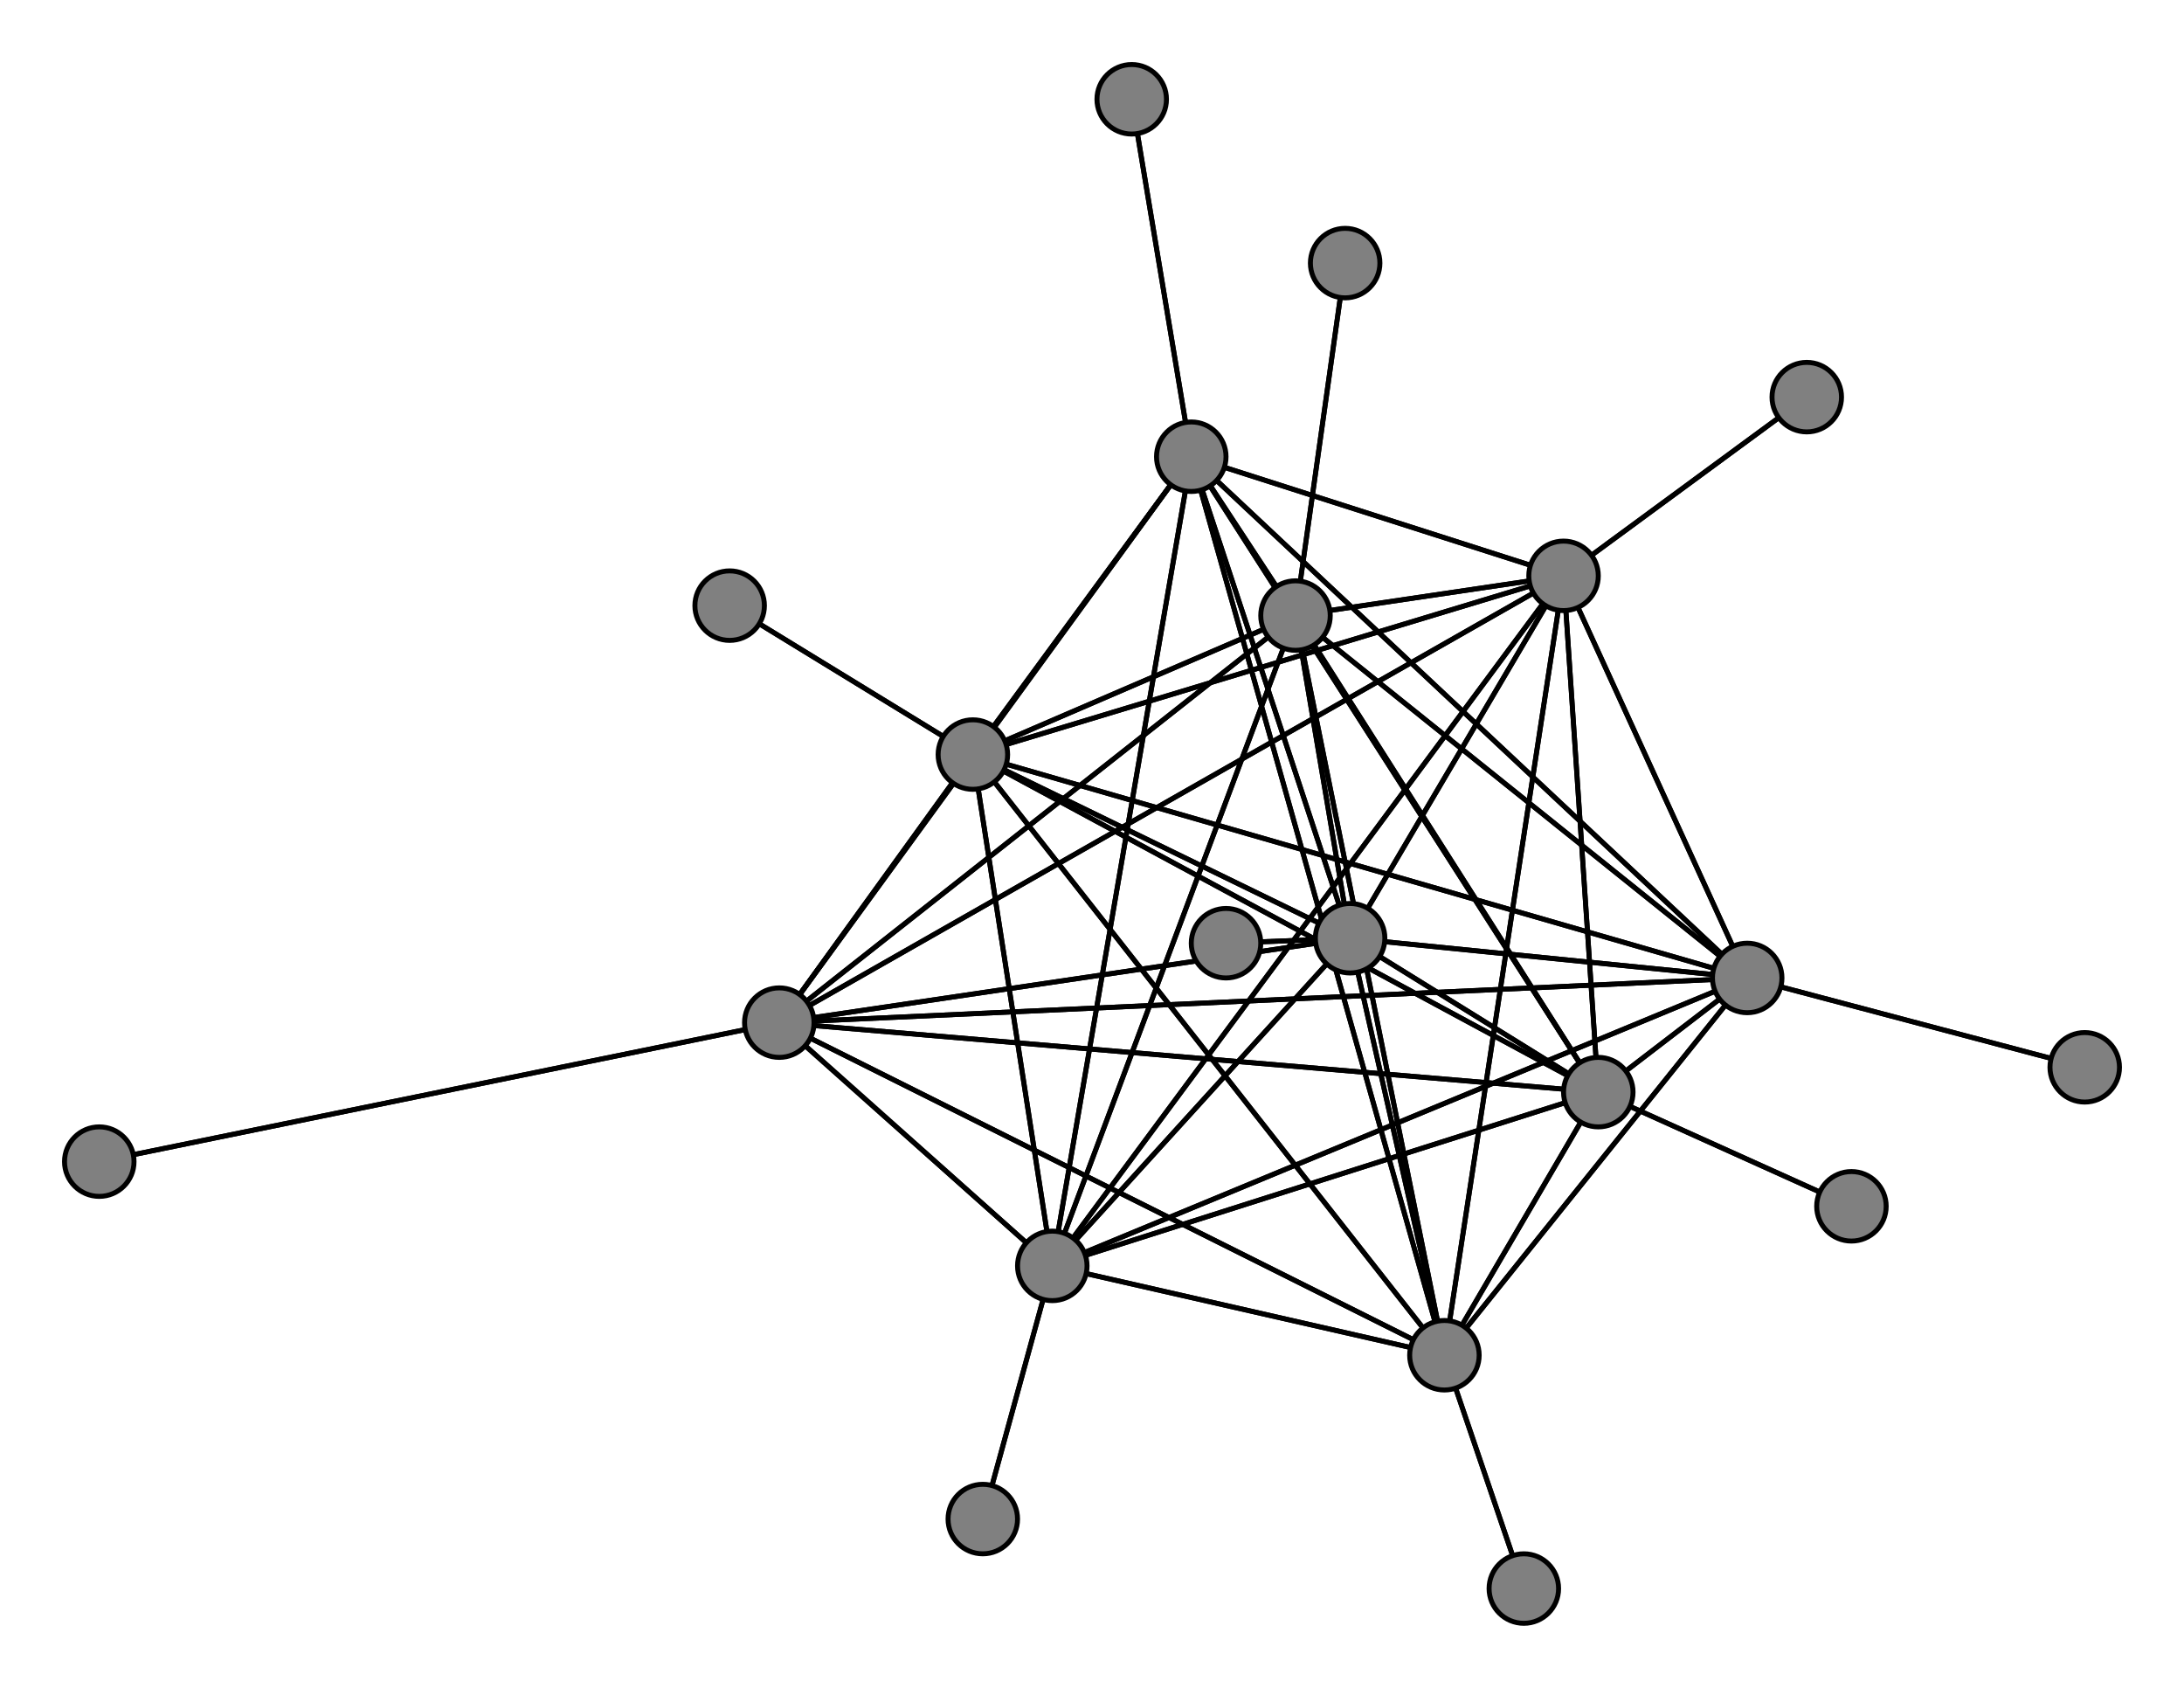 <svg width="440" height="340" xmlns="http://www.w3.org/2000/svg">
<path stroke-width="1" stroke="black" d="M 247 190 272 189"/>
<path stroke-width="1" stroke="black" d="M 240 92 315 116"/>
<path stroke-width="1" stroke="black" d="M 240 92 272 189"/>
<path stroke-width="1" stroke="black" d="M 228 20 240 92"/>
<path stroke-width="1" stroke="black" d="M 322 220 157 206"/>
<path stroke-width="1" stroke="black" d="M 322 220 261 124"/>
<path stroke-width="1" stroke="black" d="M 322 220 240 92"/>
<path stroke-width="1" stroke="black" d="M 322 220 373 243"/>
<path stroke-width="1" stroke="black" d="M 322 220 212 255"/>
<path stroke-width="1" stroke="black" d="M 322 220 352 197"/>
<path stroke-width="1" stroke="black" d="M 322 220 196 152"/>
<path stroke-width="1" stroke="black" d="M 322 220 291 273"/>
<path stroke-width="1" stroke="black" d="M 322 220 315 116"/>
<path stroke-width="1" stroke="black" d="M 322 220 272 189"/>
<path stroke-width="1" stroke="black" d="M 373 243 322 220"/>
<path stroke-width="1" stroke="black" d="M 212 255 157 206"/>
<path stroke-width="1" stroke="black" d="M 212 255 261 124"/>
<path stroke-width="1" stroke="black" d="M 212 255 240 92"/>
<path stroke-width="1" stroke="black" d="M 212 255 322 220"/>
<path stroke-width="1" stroke="black" d="M 212 255 198 306"/>
<path stroke-width="1" stroke="black" d="M 212 255 352 197"/>
<path stroke-width="1" stroke="black" d="M 212 255 196 152"/>
<path stroke-width="1" stroke="black" d="M 212 255 291 273"/>
<path stroke-width="1" stroke="black" d="M 212 255 315 116"/>
<path stroke-width="1" stroke="black" d="M 240 92 291 273"/>
<path stroke-width="1" stroke="black" d="M 240 92 196 152"/>
<path stroke-width="1" stroke="black" d="M 240 92 352 197"/>
<path stroke-width="1" stroke="black" d="M 240 92 212 255"/>
<path stroke-width="1" stroke="black" d="M 157 206 240 92"/>
<path stroke-width="1" stroke="black" d="M 157 206 322 220"/>
<path stroke-width="1" stroke="black" d="M 157 206 212 255"/>
<path stroke-width="1" stroke="black" d="M 157 206 352 197"/>
<path stroke-width="1" stroke="black" d="M 157 206 196 152"/>
<path stroke-width="1" stroke="black" d="M 157 206 291 273"/>
<path stroke-width="1" stroke="black" d="M 157 206 315 116"/>
<path stroke-width="1" stroke="black" d="M 157 206 272 189"/>
<path stroke-width="1" stroke="black" d="M 20 234 157 206"/>
<path stroke-width="1" stroke="black" d="M 261 124 157 206"/>
<path stroke-width="1" stroke="black" d="M 261 124 271 53"/>
<path stroke-width="1" stroke="black" d="M 212 255 272 189"/>
<path stroke-width="1" stroke="black" d="M 261 124 240 92"/>
<path stroke-width="1" stroke="black" d="M 261 124 212 255"/>
<path stroke-width="1" stroke="black" d="M 261 124 352 197"/>
<path stroke-width="1" stroke="black" d="M 261 124 196 152"/>
<path stroke-width="1" stroke="black" d="M 261 124 291 273"/>
<path stroke-width="1" stroke="black" d="M 261 124 315 116"/>
<path stroke-width="1" stroke="black" d="M 261 124 272 189"/>
<path stroke-width="1" stroke="black" d="M 271 53 261 124"/>
<path stroke-width="1" stroke="black" d="M 240 92 157 206"/>
<path stroke-width="1" stroke="black" d="M 240 92 261 124"/>
<path stroke-width="1" stroke="black" d="M 240 92 228 20"/>
<path stroke-width="1" stroke="black" d="M 240 92 322 220"/>
<path stroke-width="1" stroke="black" d="M 261 124 322 220"/>
<path stroke-width="1" stroke="black" d="M 198 306 212 255"/>
<path stroke-width="1" stroke="black" d="M 352 197 157 206"/>
<path stroke-width="1" stroke="black" d="M 352 197 261 124"/>
<path stroke-width="1" stroke="black" d="M 291 273 315 116"/>
<path stroke-width="1" stroke="black" d="M 291 273 272 189"/>
<path stroke-width="1" stroke="black" d="M 307 320 291 273"/>
<path stroke-width="1" stroke="black" d="M 315 116 157 206"/>
<path stroke-width="1" stroke="black" d="M 315 116 261 124"/>
<path stroke-width="1" stroke="black" d="M 315 116 240 92"/>
<path stroke-width="1" stroke="black" d="M 315 116 322 220"/>
<path stroke-width="1" stroke="black" d="M 315 116 212 255"/>
<path stroke-width="1" stroke="black" d="M 315 116 352 197"/>
<path stroke-width="1" stroke="black" d="M 315 116 196 152"/>
<path stroke-width="1" stroke="black" d="M 315 116 291 273"/>
<path stroke-width="1" stroke="black" d="M 291 273 307 320"/>
<path stroke-width="1" stroke="black" d="M 315 116 364 80"/>
<path stroke-width="1" stroke="black" d="M 364 80 315 116"/>
<path stroke-width="1" stroke="black" d="M 272 189 157 206"/>
<path stroke-width="1" stroke="black" d="M 272 189 261 124"/>
<path stroke-width="1" stroke="black" d="M 272 189 240 92"/>
<path stroke-width="1" stroke="black" d="M 272 189 322 220"/>
<path stroke-width="1" stroke="black" d="M 272 189 212 255"/>
<path stroke-width="1" stroke="black" d="M 272 189 352 197"/>
<path stroke-width="1" stroke="black" d="M 272 189 196 152"/>
<path stroke-width="1" stroke="black" d="M 272 189 291 273"/>
<path stroke-width="1" stroke="black" d="M 272 189 315 116"/>
<path stroke-width="1" stroke="black" d="M 272 189 247 190"/>
<path stroke-width="1" stroke="black" d="M 315 116 272 189"/>
<path stroke-width="1" stroke="black" d="M 157 206 261 124"/>
<path stroke-width="1" stroke="black" d="M 291 273 196 152"/>
<path stroke-width="1" stroke="black" d="M 291 273 212 255"/>
<path stroke-width="1" stroke="black" d="M 352 197 240 92"/>
<path stroke-width="1" stroke="black" d="M 352 197 322 220"/>
<path stroke-width="1" stroke="black" d="M 352 197 212 255"/>
<path stroke-width="1" stroke="black" d="M 352 197 420 215"/>
<path stroke-width="1" stroke="black" d="M 352 197 196 152"/>
<path stroke-width="1" stroke="black" d="M 352 197 291 273"/>
<path stroke-width="1" stroke="black" d="M 352 197 315 116"/>
<path stroke-width="1" stroke="black" d="M 352 197 272 189"/>
<path stroke-width="1" stroke="black" d="M 420 215 352 197"/>
<path stroke-width="1" stroke="black" d="M 196 152 157 206"/>
<path stroke-width="1" stroke="black" d="M 196 152 261 124"/>
<path stroke-width="1" stroke="black" d="M 291 273 352 197"/>
<path stroke-width="1" stroke="black" d="M 196 152 240 92"/>
<path stroke-width="1" stroke="black" d="M 196 152 212 255"/>
<path stroke-width="1" stroke="black" d="M 196 152 352 197"/>
<path stroke-width="1" stroke="black" d="M 196 152 147 122"/>
<path stroke-width="1" stroke="black" d="M 196 152 291 273"/>
<path stroke-width="1" stroke="black" d="M 196 152 315 116"/>
<path stroke-width="1" stroke="black" d="M 196 152 272 189"/>
<path stroke-width="1" stroke="black" d="M 147 122 196 152"/>
<path stroke-width="1" stroke="black" d="M 291 273 157 206"/>
<path stroke-width="1" stroke="black" d="M 291 273 261 124"/>
<path stroke-width="1" stroke="black" d="M 291 273 240 92"/>
<path stroke-width="1" stroke="black" d="M 291 273 322 220"/>
<path stroke-width="1" stroke="black" d="M 196 152 322 220"/>
<path stroke-width="1" stroke="black" d="M 157 206 20 234"/>
<circle cx="247" cy="190" r="7.0" style="fill:gray;stroke:black;stroke-width:1.0"/>
<circle cx="272" cy="189" r="7.0" style="fill:gray;stroke:black;stroke-width:1.0"/>
<circle cx="364" cy="80" r="7.0" style="fill:gray;stroke:black;stroke-width:1.0"/>
<circle cx="315" cy="116" r="7.0" style="fill:gray;stroke:black;stroke-width:1.0"/>
<circle cx="307" cy="320" r="7.0" style="fill:gray;stroke:black;stroke-width:1.0"/>
<circle cx="291" cy="273" r="7.0" style="fill:gray;stroke:black;stroke-width:1.0"/>
<circle cx="147" cy="122" r="7.0" style="fill:gray;stroke:black;stroke-width:1.0"/>
<circle cx="196" cy="152" r="7.0" style="fill:gray;stroke:black;stroke-width:1.0"/>
<circle cx="420" cy="215" r="7.0" style="fill:gray;stroke:black;stroke-width:1.0"/>
<circle cx="352" cy="197" r="7.0" style="fill:gray;stroke:black;stroke-width:1.0"/>
<circle cx="198" cy="306" r="7.0" style="fill:gray;stroke:black;stroke-width:1.0"/>
<circle cx="212" cy="255" r="7.0" style="fill:gray;stroke:black;stroke-width:1.0"/>
<circle cx="373" cy="243" r="7.0" style="fill:gray;stroke:black;stroke-width:1.0"/>
<circle cx="322" cy="220" r="7.0" style="fill:gray;stroke:black;stroke-width:1.0"/>
<circle cx="228" cy="20" r="7.0" style="fill:gray;stroke:black;stroke-width:1.0"/>
<circle cx="240" cy="92" r="7.0" style="fill:gray;stroke:black;stroke-width:1.0"/>
<circle cx="271" cy="53" r="7.0" style="fill:gray;stroke:black;stroke-width:1.0"/>
<circle cx="261" cy="124" r="7.0" style="fill:gray;stroke:black;stroke-width:1.0"/>
<circle cx="20" cy="234" r="7.0" style="fill:gray;stroke:black;stroke-width:1.0"/>
<circle cx="157" cy="206" r="7.0" style="fill:gray;stroke:black;stroke-width:1.0"/>
</svg>
